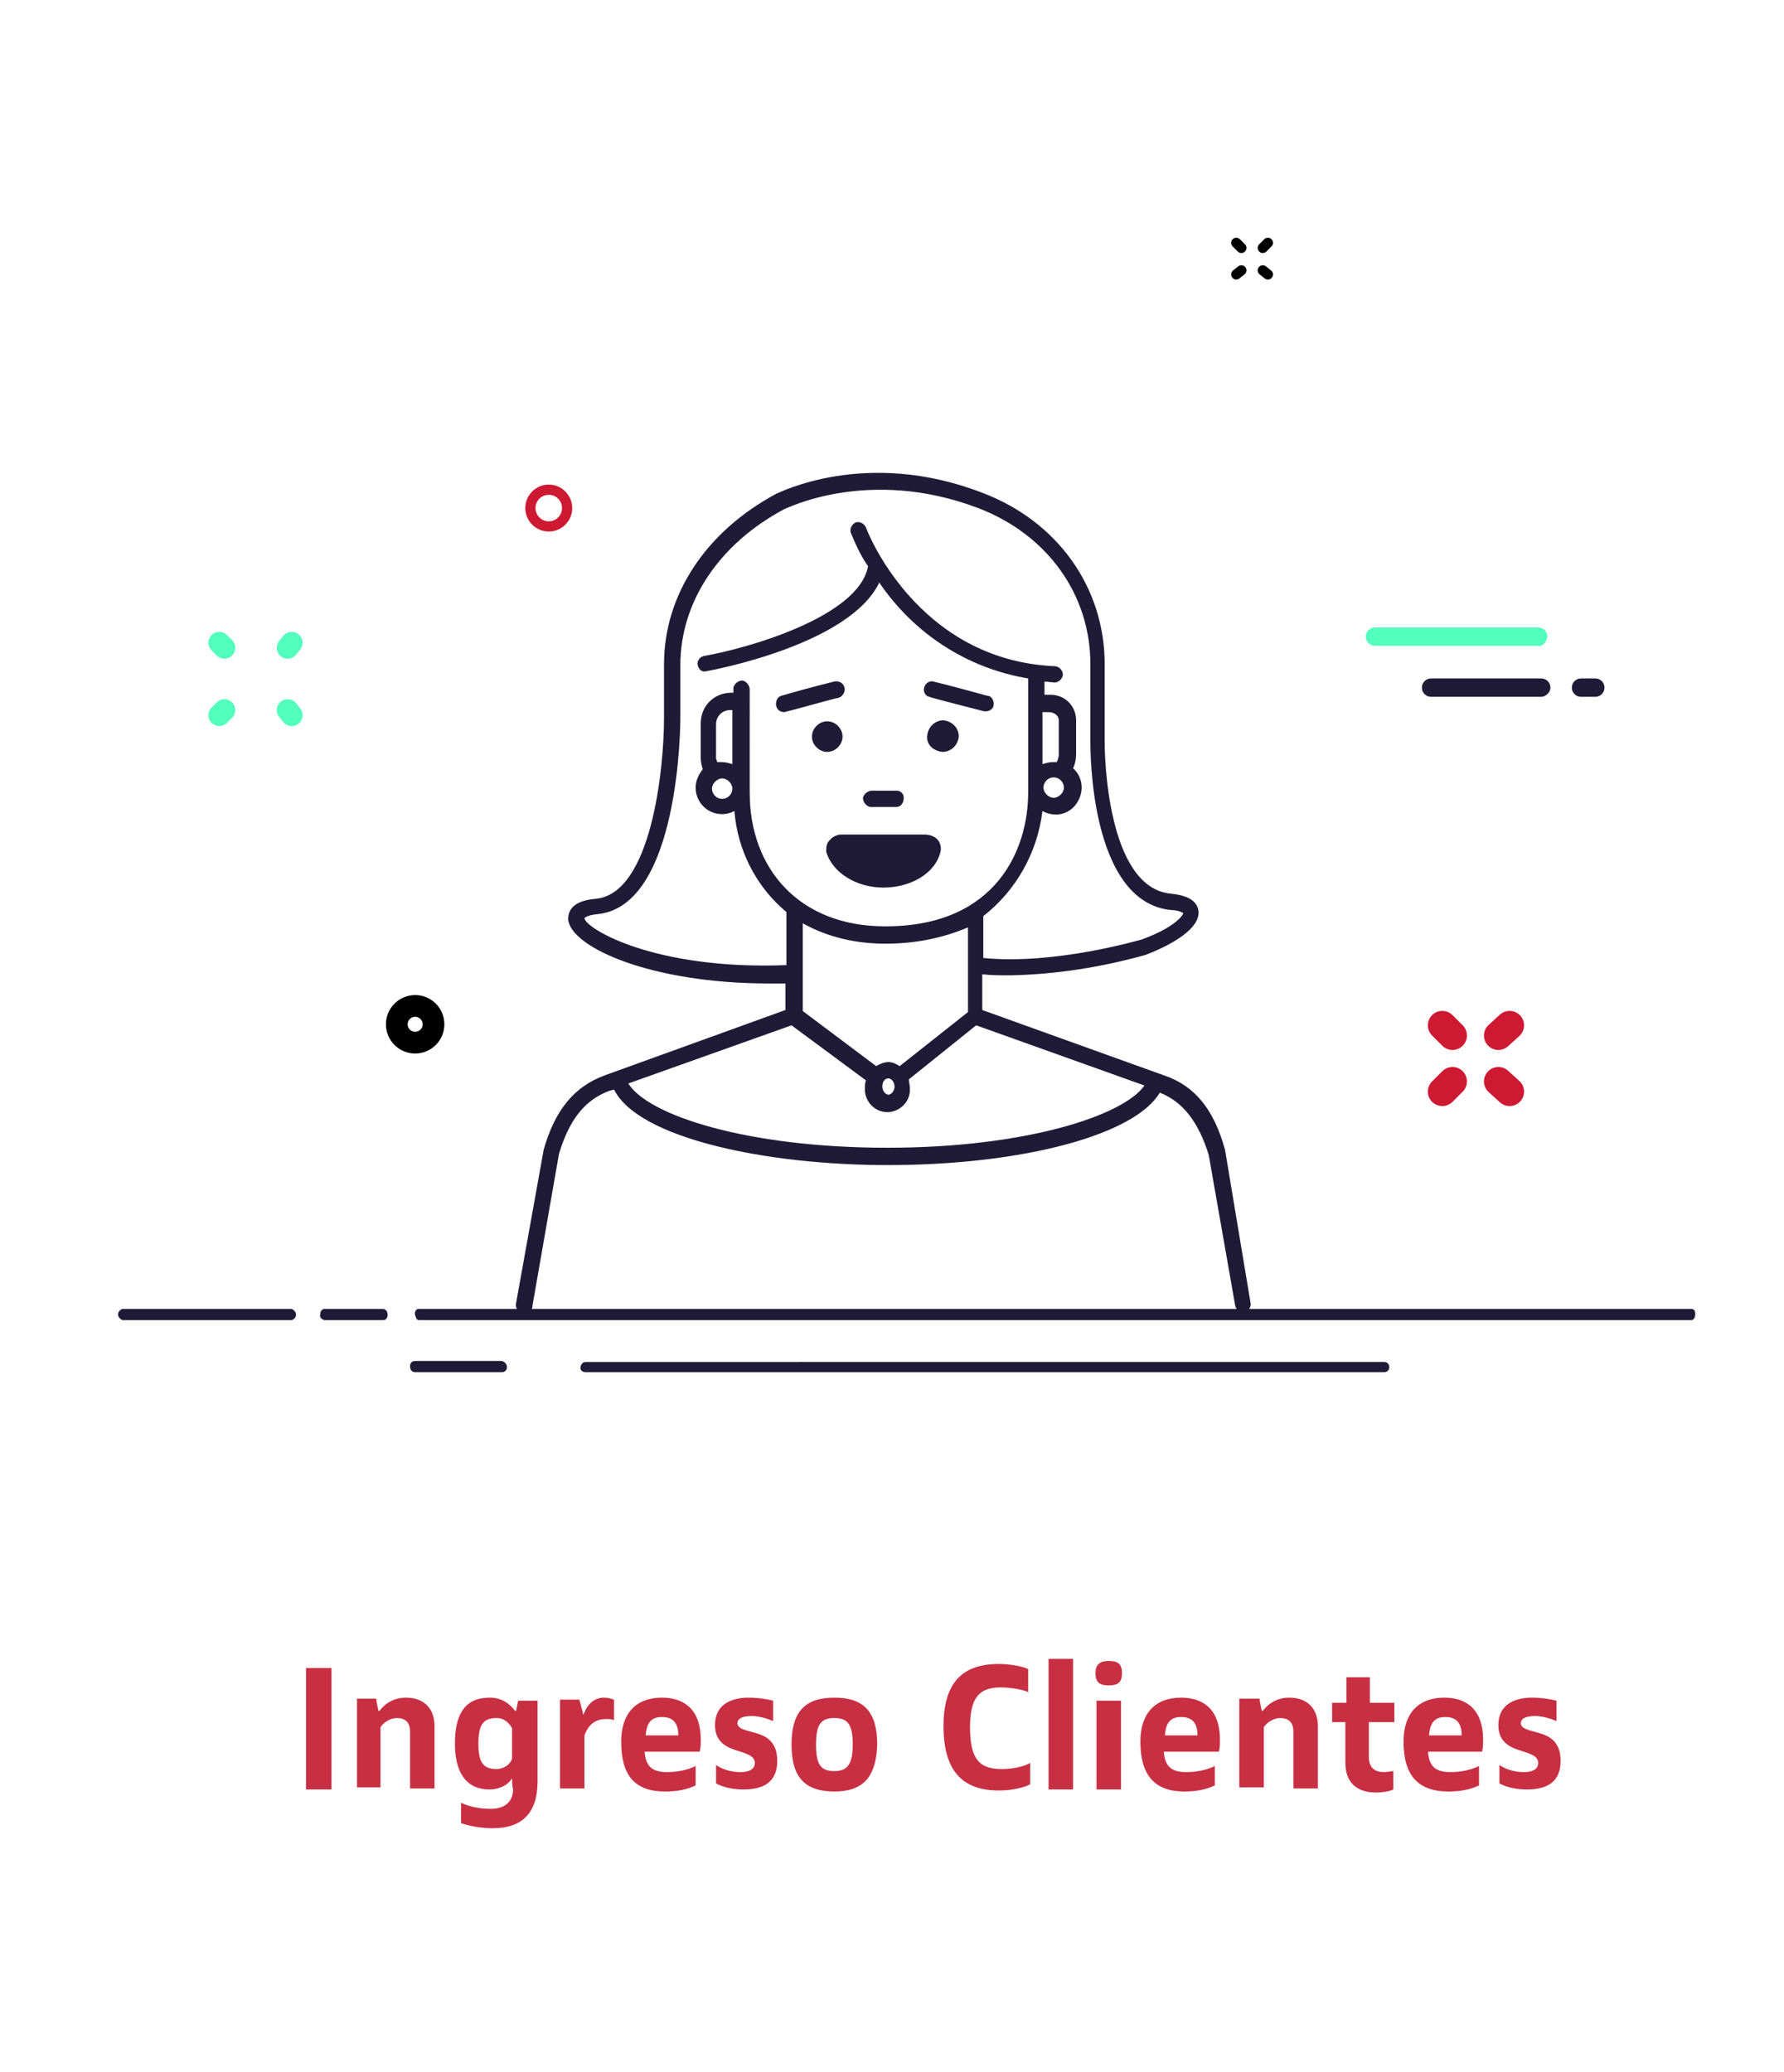 <?xml version="1.0" encoding="utf-8"?>
<!-- Generator: Adobe Illustrator 24.0.1, SVG Export Plug-In . SVG Version: 6.00 Build 0)  -->
<svg version="1.1" id="Capa_1" xmlns="http://www.w3.org/2000/svg" xmlns:xlink="http://www.w3.org/1999/xlink" x="0px" y="0px"
	 viewBox="0 0 174.9 203.1" style="enable-background:new 0 0 174.9 203.1;" xml:space="preserve">
<style type="text/css">
	.st0{enable-background:new    ;}
	.st1{fill:#C82F42;}
	.st2{fill:none;}
	.st3{fill:#1F1B36;}
	.st4{fill:none;stroke:#000000;stroke-width:2.13;stroke-miterlimit:10;}
	.st5{fill:none;stroke:#CD1931;stroke-miterlimit:10;}
	.st6{fill:none;stroke:#52FFBD;stroke-width:2.13;stroke-linecap:round;stroke-linejoin:round;}
	.st7{fill:none;stroke:#000000;stroke-linecap:round;stroke-linejoin:round;}
	.st8{fill:none;stroke:#CD1931;stroke-width:2.83;stroke-linecap:round;stroke-linejoin:round;}
	.st9{fill:#52FFBD;}
</style>
<g id="TEXTO">
	<g class="st0">
		<path class="st1" d="M30,163.5h2.5v11.9H30V163.5z"/>
		<path class="st1" d="M36.9,166.7l0.2,1h0.1c0.6-0.8,1.5-1.3,2.6-1.3c1.7,0,2.8,1,2.8,2.8v6.1h-2.4v-5.6c0-0.9-0.5-1.3-1.3-1.3
			c-0.5,0-1.2,0.3-1.6,0.9v5.9H35v-8.7H36.9z"/>
		<path class="st1" d="M50.2,174.3c-0.4,0.7-1.3,1.1-2.2,1.1c-2.4,0-3.4-1.8-3.4-4.5c0-2.9,1-4.5,3.4-4.5c1.1,0,1.9,0.5,2.5,1.3h0.1
			l0.2-1h1.9v7.9c0,3-1.4,4.6-4.4,4.6c-1.8,0-3.1-0.5-3.1-0.5v-2c0,0,1.1,0.6,2.9,0.6c1.7,0,2.2-1,2.2-1.9
			C50.2,175.1,50.2,174.3,50.2,174.3L50.2,174.3z M50.2,169.4c-0.2-0.4-0.7-1-1.5-1c-1.3,0-1.8,0.6-1.8,2.5c0,1.9,0.5,2.5,1.8,2.5
			c0.6,0,1.3-0.4,1.5-1V169.4z"/>
	</g>
	<g class="st0">
		<path class="st1" d="M57.2,168.1c0.4-1.2,1.2-1.7,2-1.7c0.4,0,0.7,0.1,1,0.2v2c-0.3-0.1-0.5-0.1-0.8-0.1c-1,0-1.7,0.5-2.1,1.6v5.2
			h-2.4v-8.7h1.9L57.2,168.1L57.2,168.1z"/>
	</g>
	<g class="st0">
		<path class="st1" d="M60.9,170.7c0-2.7,1.4-4.3,4-4.3c2.3,0,3.8,1.3,3.8,4.1c0,0.4,0,0.8-0.1,1.2h-5.4c0.1,1.4,0.7,2,2.2,2
			c1,0,2-0.2,2.8-0.6v1.9c-0.8,0.4-1.8,0.6-3,0.6C62.2,175.6,60.9,174,60.9,170.7z M66.5,170.1c0-1.3-0.6-1.8-1.6-1.8
			c-1.1,0-1.5,0.6-1.6,1.8H66.5z"/>
		<path class="st1" d="M70.2,173c0,0,0.9,0.7,2.4,0.7c0.7,0,1.4-0.2,1.4-0.9c0-0.7-0.8-0.9-1.7-1.2c-1-0.3-2.2-0.8-2.2-2.5
			c0-2.3,2-2.7,3.3-2.7c1.3,0,2.4,0.3,2.4,0.3v2c0,0-1.1-0.5-2.1-0.5c-1,0-1.4,0.3-1.4,0.7c0,0.6,0.9,0.7,1.9,1c1,0.3,2,0.9,2,2.7
			c0,2.2-1.5,2.8-3.3,2.8c-1.8,0-2.7-0.6-2.7-0.6V173z"/>
		<path class="st1" d="M81.8,175.6c-2.9,0-4.2-1.4-4.2-4.6c0-3.2,1.3-4.6,4.2-4.6s4.2,1.4,4.2,4.6C85.9,174.2,84.6,175.6,81.8,175.6
			z M81.8,173.6c1.3,0,1.8-0.7,1.8-2.6c0-2-0.5-2.6-1.8-2.6S80,169,80,171C80,173,80.5,173.6,81.8,173.6z"/>
		<path class="st1" d="M100.9,165.9c-0.6-0.3-1.8-0.5-2.8-0.5c-2.1,0-3,1-3,3.9c0,3.1,0.9,4.1,3.1,4.1c1,0,2.1-0.2,2.8-0.6v2.1
			c-0.8,0.4-2,0.6-3.1,0.6c-3.6,0-5.4-2-5.4-6.3c0-4.1,1.7-6.1,5.4-6.1c1,0,2.3,0.2,2.9,0.5V165.9z"/>
		<path class="st1" d="M102.8,162.6h2.4v12.8h-2.4V162.6z"/>
		<path class="st1" d="M108.7,162.8c0.9,0,1.3,0.3,1.3,1.2c0,0.9-0.4,1.2-1.3,1.2c-0.9,0-1.3-0.3-1.3-1.2
			C107.4,163.1,107.9,162.8,108.7,162.8z M107.5,166.7h2.4v8.7h-2.4V166.7z"/>
		<path class="st1" d="M111.8,170.7c0-2.7,1.4-4.3,4-4.3c2.3,0,3.8,1.3,3.8,4.1c0,0.4,0,0.8-0.1,1.2h-5.4c0.1,1.4,0.7,2,2.2,2
			c1,0,2-0.2,2.8-0.6v1.9c-0.8,0.4-1.8,0.6-3,0.6C113.2,175.6,111.8,174,111.8,170.7z M117.4,170.1c0-1.3-0.6-1.8-1.6-1.8
			c-1.1,0-1.5,0.6-1.6,1.8H117.4z"/>
		<path class="st1" d="M123.5,166.7l0.2,1h0.1c0.6-0.8,1.5-1.3,2.6-1.3c1.7,0,2.8,1,2.8,2.8v6.1h-2.4v-5.6c0-0.9-0.5-1.3-1.3-1.3
			c-0.5,0-1.2,0.3-1.6,0.9v5.9h-2.4v-8.7H123.5z"/>
	</g>
	<g class="st0">
		<path class="st1" d="M134.2,168.6v3.6c0,1.1,0.6,1.5,1.5,1.5c0.3,0,0.7-0.1,0.9-0.1v1.8c-0.4,0.2-1.1,0.3-1.7,0.3
			c-2,0-3-1.1-3-2.9v-4h-1.3v-1.9h1.4v-2.5h2.3v2.5h2.4v1.9H134.2z"/>
	</g>
	<g class="st0">
		<path class="st1" d="M137.6,170.7c0-2.7,1.4-4.3,4-4.3c2.3,0,3.8,1.3,3.8,4.1c0,0.4,0,0.8-0.1,1.2H140c0.1,1.4,0.7,2,2.2,2
			c1,0,2-0.2,2.8-0.6v1.9c-0.8,0.4-1.8,0.6-3,0.6C139,175.6,137.6,174,137.6,170.7z M143.3,170.1c0-1.3-0.6-1.8-1.6-1.8
			c-1.1,0-1.5,0.6-1.6,1.8H143.3z"/>
		<path class="st1" d="M147,173c0,0,0.9,0.7,2.4,0.7c0.7,0,1.4-0.2,1.4-0.9c0-0.7-0.8-0.9-1.7-1.2c-1-0.3-2.2-0.8-2.2-2.5
			c0-2.3,2-2.7,3.3-2.7s2.4,0.3,2.4,0.3v2c0,0-1.1-0.5-2.1-0.5c-1,0-1.4,0.3-1.4,0.7c0,0.6,0.9,0.7,1.9,1c1,0.3,2,0.9,2,2.7
			c0,2.2-1.5,2.8-3.3,2.8c-1.8,0-2.7-0.6-2.7-0.6V173z"/>
	</g>
</g>
<g id="LINEAS">
	<g id="Grupo_261">
		<line id="Línea_24" class="st2" x1="49.2" y1="134" x2="40.7" y2="134"/>
		<path id="Trazado_481" class="st3" d="M40.7,134.5h8.5c0.3,0,0.5-0.2,0.5-0.5l0,0c0-0.3-0.2-0.5-0.5-0.6h-8.5
			c-0.3,0-0.5,0.2-0.5,0.5C40.2,134.3,40.4,134.5,40.7,134.5z"/>
	</g>
	<g id="Grupo_262">
		<line id="Línea_25" class="st2" x1="135.7" y1="134" x2="57.4" y2="134"/>
		<path id="Trazado_482" class="st3" d="M57.4,134.5h78.3c0.3,0,0.5-0.2,0.5-0.5s-0.2-0.5-0.5-0.5H57.4c-0.3,0-0.5,0.3-0.5,0.6
			C56.9,134.3,57.1,134.5,57.4,134.5z"/>
	</g>
	<g id="Grupo_255">
		<g id="Grupo_252">
			<line id="Línea_20" class="st2" x1="28.6" y1="128.8" x2="12" y2="128.8"/>
			<path id="Trazado_473" class="st3" d="M12,129.4h16.6c0.3-0.1,0.5-0.4,0.4-0.7c-0.1-0.2-0.2-0.3-0.4-0.4H12
				c-0.3,0.1-0.5,0.4-0.4,0.7C11.7,129.2,11.8,129.3,12,129.4z"/>
		</g>
		<g id="Grupo_253">
			<line id="Línea_21" class="st2" x1="37.6" y1="128.8" x2="31.8" y2="128.8"/>
			<path id="Trazado_474" class="st3" d="M31.8,129.4h5.8c0.2,0,0.4-0.2,0.4-0.5s-0.1-0.5-0.4-0.6h-5.8c-0.2,0-0.4,0.2-0.4,0.5
				C31.3,129.1,31.5,129.3,31.8,129.4L31.8,129.4z"/>
		</g>
		<g id="Grupo_254">
			<line id="Línea_22" class="st2" x1="165.7" y1="128.8" x2="25.1" y2="128.8"/>
			<path id="Trazado_475" class="st3" d="M41,129.4h124.8c0.2,0,0.4-0.2,0.4-0.6s-0.2-0.5-0.4-0.5H41c-0.2,0-0.4,0.3-0.3,0.6
				S40.8,129.3,41,129.4z"/>
		</g>
	</g>
</g>
<g id="MISC_x5F_1">
	<circle class="st4" cx="40.7" cy="100.4" r="1.8"/>
</g>
<g id="MISC_x5F_3">
	<circle class="st5" cx="53.8" cy="49.8" r="1.8"/>
</g>
<g id="MISC_x5F_2">
	<line id="Línea_58" class="st6" x1="28.2" y1="69.6" x2="28.6" y2="70.1"/>
	<line id="Línea_60" class="st6" x1="21.5" y1="63" x2="22" y2="63.5"/>
	<line id="Línea_59" class="st6" x1="28.2" y1="63.5" x2="28.6" y2="63"/>
	<line id="Línea_65" class="st6" x1="21.5" y1="70.1" x2="22" y2="69.6"/>
</g>
<g id="MISC_x5F_4">
	<line id="Línea_62" class="st7" x1="123.8" y1="24.3" x2="124.3" y2="23.8"/>
	<line id="Línea_63" class="st7" x1="124.3" y1="26.9" x2="123.8" y2="26.5"/>
	<line id="Línea_63-2" class="st7" x1="121.2" y1="26.9" x2="121.7" y2="26.5"/>
	<line id="Línea_64" class="st7" x1="121.7" y1="24.3" x2="121.2" y2="23.8"/>
</g>
<g id="MISC_x5F_6">
	<line id="Línea_53" class="st8" x1="141.4" y1="107" x2="142.4" y2="106"/>
	<line id="Línea_54" class="st8" x1="146.9" y1="101.5" x2="148" y2="100.5"/>
	<line id="Línea_55" class="st8" x1="148" y1="107" x2="146.9" y2="106"/>
	<line id="Línea_56" class="st8" x1="142.4" y1="101.5" x2="141.4" y2="100.5"/>
</g>
<g id="MISC_x5F_5">
	<path id="Trazado_349" class="st9" d="M150.8,63.3h-16c-0.5,0-0.9-0.4-0.9-0.9s0.4-0.9,0.9-0.9h16c0.5,0,0.9,0.4,0.9,0.9l0,0
		C151.6,63,151.2,63.4,150.8,63.3C150.8,63.4,150.8,63.4,150.8,63.3z"/>
	<path id="Trazado_352" class="st3" d="M151.1,68.3h-10.8c-0.5,0-0.9-0.4-0.9-0.9s0.4-0.9,0.9-0.9l0,0h10.8c0.5,0,0.9,0.4,0.9,0.9
		S151.5,68.3,151.1,68.3L151.1,68.3z"/>
	<path id="Trazado_353" class="st3" d="M156.4,68.3H155c-0.5,0-0.9-0.4-0.9-0.9s0.4-0.9,0.9-0.9h1.4c0.5,0,0.9,0.4,0.9,0.9
		S156.9,68.3,156.4,68.3L156.4,68.3z"/>
</g>
<g id="PERSONA">
	<path class="st3" d="M120.1,112.7L120.1,112.7c-1.1-4-3-6.3-6-7.3L96.3,99v-3.5c0.9,0.1,1.8,0.1,2.8,0.1c4.5-0.1,8.9-0.8,13.2-2
		c1.6-0.6,5.4-2.3,5.2-4.3c-0.1-0.7-0.6-1.5-2.7-1.7c-6.4-0.6-6.5-14.1-6.5-14.8l0,0c0-0.4,0-7.2,0-7.7c0-7.5-4.6-14-12-16.8
		c-11.4-4.4-19.9,0-20.2,0.1c-6.9,3.7-11,9.9-11,16.7c0,1.3,0,4.8,0,5.3c0,4.8-1.2,17.2-6.7,17.7c-2.4,0.2-2.7,1.3-2.7,2
		c0.2,2.7,8,6.3,19.7,6.3H77V99l-17.7,6.4c-3,1.1-4.9,3.4-6,7.3l-2.7,15c-0.1,0.4,0.1,0.9,0.6,1c0.4,0.1,0.9-0.1,1-0.6V128l2.6-14.9
		c1-3.3,2.5-5.3,5-6.2l0.4-0.1c2.4,4.8,15,7.4,26.8,7.4c13.4,0,24.3-3,26.7-7.1c2.3,0.9,3.8,2.9,4.8,6.1l2.6,14.8
		c0.1,0.4,0.5,0.7,0.9,0.6l0,0c0.4-0.1,0.7-0.5,0.6-0.9l0,0L120.1,112.7z M87.1,105.7c0.3,0,0.6,0.4,0.6,0.8s-0.3,0.8-0.6,0.8
		s-0.6-0.4-0.6-0.8S86.7,105.7,87.1,105.7L87.1,105.7z M88.2,104.5c-0.3-0.2-0.7-0.4-1.1-0.4s-0.9,0.2-1.2,0.4l-7.2-5.4v-8.6
		c2.5,1.4,5.3,2,8.1,2c2.8,0,5.5-0.5,8.1-1.6v8.3L88.2,104.5z M57.3,90c0,0,0.2-0.3,1.3-0.4c8-0.8,8.1-18.5,8.1-19.2l0,0
		c0-0.3,0-4.1,0-5.2c0-6.2,3.8-11.9,10.2-15.3c0.1,0,8.2-4.2,19-0.1c6.8,2.6,11,8.5,11,15.3c0,0.4,0,7.3,0,7.6l0,0l0,0
		c0,0.7-0.1,15.7,7.9,16.5c0.4,0,0.9,0.1,1.2,0.3c0,0.2-0.8,1.4-4.1,2.6c-0.1,0-8.4,2.5-15.5,1.8v-4.1c3.2-2.5,5.3-6.2,5.8-10.3
		c1.3,0.7,2.8,0.3,3.5-1c0.6-1.1,0.4-2.4-0.5-3.2c0.2-0.4,0.3-0.9,0.3-1.4v-3.3c0-1.4-1.1-2.5-2.5-2.5l0,0h-0.6v-1.3l1,0.1l0,0
		c0.4,0,0.8-0.4,0.8-0.8s-0.4-0.8-0.8-0.8c-13.6-0.6-18.5-13.5-18.5-13.6c-0.2-0.4-0.6-0.6-1-0.5c-0.4,0.2-0.6,0.6-0.5,1
		c0.5,1.2,1,2.3,1.7,3.3c-0.9,5-12,8.1-16.1,8.8c-0.4,0.1-0.7,0.5-0.6,0.9s0.4,0.7,0.8,0.6c0.6-0.1,14.1-2.6,17-8.7
		c3.4,5,8.6,8.4,14.6,9.4v11.2c0,5.4-3,13.1-14,13.1c-8.5,0-13.3-5.7-13.3-13.1V67.6c0-0.4-0.3-0.8-0.7-0.9c-0.4,0-0.8,0.3-0.9,0.7
		c0,0.1,0,0.1,0,0.2v0.3h-0.2c-1.7,0-3,1.3-3,3v3.4c0,0.4,0.1,0.8,0.2,1.1c-0.4,0.5-0.7,1.1-0.7,1.8c0,1.4,1.1,2.6,2.6,2.6
		c0.4,0,0.8-0.1,1.2-0.3c0.3,3.8,2.1,7.4,5.1,9.9v5.2C64.1,95.1,57.4,91,57.3,90z M103.3,76.2c0.6,0,1,0.5,1,1s-0.5,1-1,1
		s-1-0.5-1-1S102.7,76.2,103.3,76.2z M103.8,74c0,0.2-0.1,0.5-0.2,0.7c-0.1,0-0.3,0-0.4,0c-0.3,0-0.7,0.1-1,0.2v-5.1h0.6
		c0.5,0,1,0.3,1,0.8v0.1V74z M70.8,78.3c-0.6,0-1-0.5-1-1s0.5-1,1-1s1,0.5,1,1S71.4,78.3,70.8,78.3z M70.2,74.4V71
		c0-0.8,0.6-1.4,1.4-1.4l0,0h0.2v5.3c-0.3-0.1-0.7-0.2-1-0.2c-0.2,0-0.3,0-0.5,0C70.3,74.5,70.2,74.4,70.2,74.4L70.2,74.4z
		 M87,112.5c-13.8,0-23.5-3.2-25.4-6.3l16-5.7l7.3,5.4c-0.1,0.2-0.1,0.5-0.1,0.7c-0.1,1.2,0.8,2.3,2,2.4s2.3-0.8,2.4-2
		c0-0.1,0-0.3,0-0.4c0-0.3-0.1-0.5-0.1-0.8l6.6-5.3l16.5,5.9C110.1,109.4,100.4,112.5,87,112.5z"/>
	<path class="st3" d="M82.6,72.2c0-0.8-0.7-1.5-1.5-1.5s-1.5,0.7-1.5,1.5s0.7,1.5,1.5,1.5l0,0C81.9,73.7,82.6,73,82.6,72.2z"/>
	<path class="st3" d="M92.5,70.6c-0.8,0-1.5,0.6-1.6,1.5s0.6,1.5,1.5,1.6c0.8,0,1.5-0.6,1.6-1.5l0,0C94,71.3,93.3,70.7,92.5,70.6z"
		/>
	<path class="st3" d="M85.5,79.1h2.4c0.4,0,0.7-0.4,0.7-0.9c0-0.4-0.3-0.7-0.7-0.7h-2.4c-0.4,0-0.8,0.3-0.9,0.7
		c0,0.4,0.3,0.8,0.7,0.9C85.4,79.1,85.4,79.1,85.5,79.1z"/>
	<path class="st3" d="M76.9,69.8c0.5-0.1,5.1-1.4,5.3-1.4c0.4-0.1,0.7-0.6,0.6-1l0,0c-0.1-0.4-0.5-0.7-1-0.6l0,0
		c-1.7,0.4-4.9,1.3-5.2,1.4c-0.4,0.1-0.6,0.6-0.5,1C76.2,69.6,76.5,69.8,76.9,69.8L76.9,69.8z"/>
	<path class="st3" d="M91.1,68.3c0.2,0.1,4.9,1.3,5.3,1.4s0.9-0.1,1-0.5s-0.1-0.9-0.5-1h-0.1c-0.4-0.1-3.6-1-5.3-1.4
		c-0.4-0.1-0.8,0.2-0.9,0.6S90.7,68.2,91.1,68.3z"/>
</g>
<g id="BOCA">
	<path class="st3" d="M81.3,82.4C81,82.7,81,83.1,81,83.5c0.6,2,2.9,3.5,5.6,3.5s5.1-1.4,5.6-3.5c0.1-0.4,0-0.8-0.2-1.1
		c-0.3-0.4-0.8-0.6-1.4-0.6h-8.1C82.1,81.8,81.6,82,81.3,82.4z M90.7,83.4c-0.5,0-2.2,0-4,0s-3.5,0-4,0H90.7z"/>
</g>
</svg>
